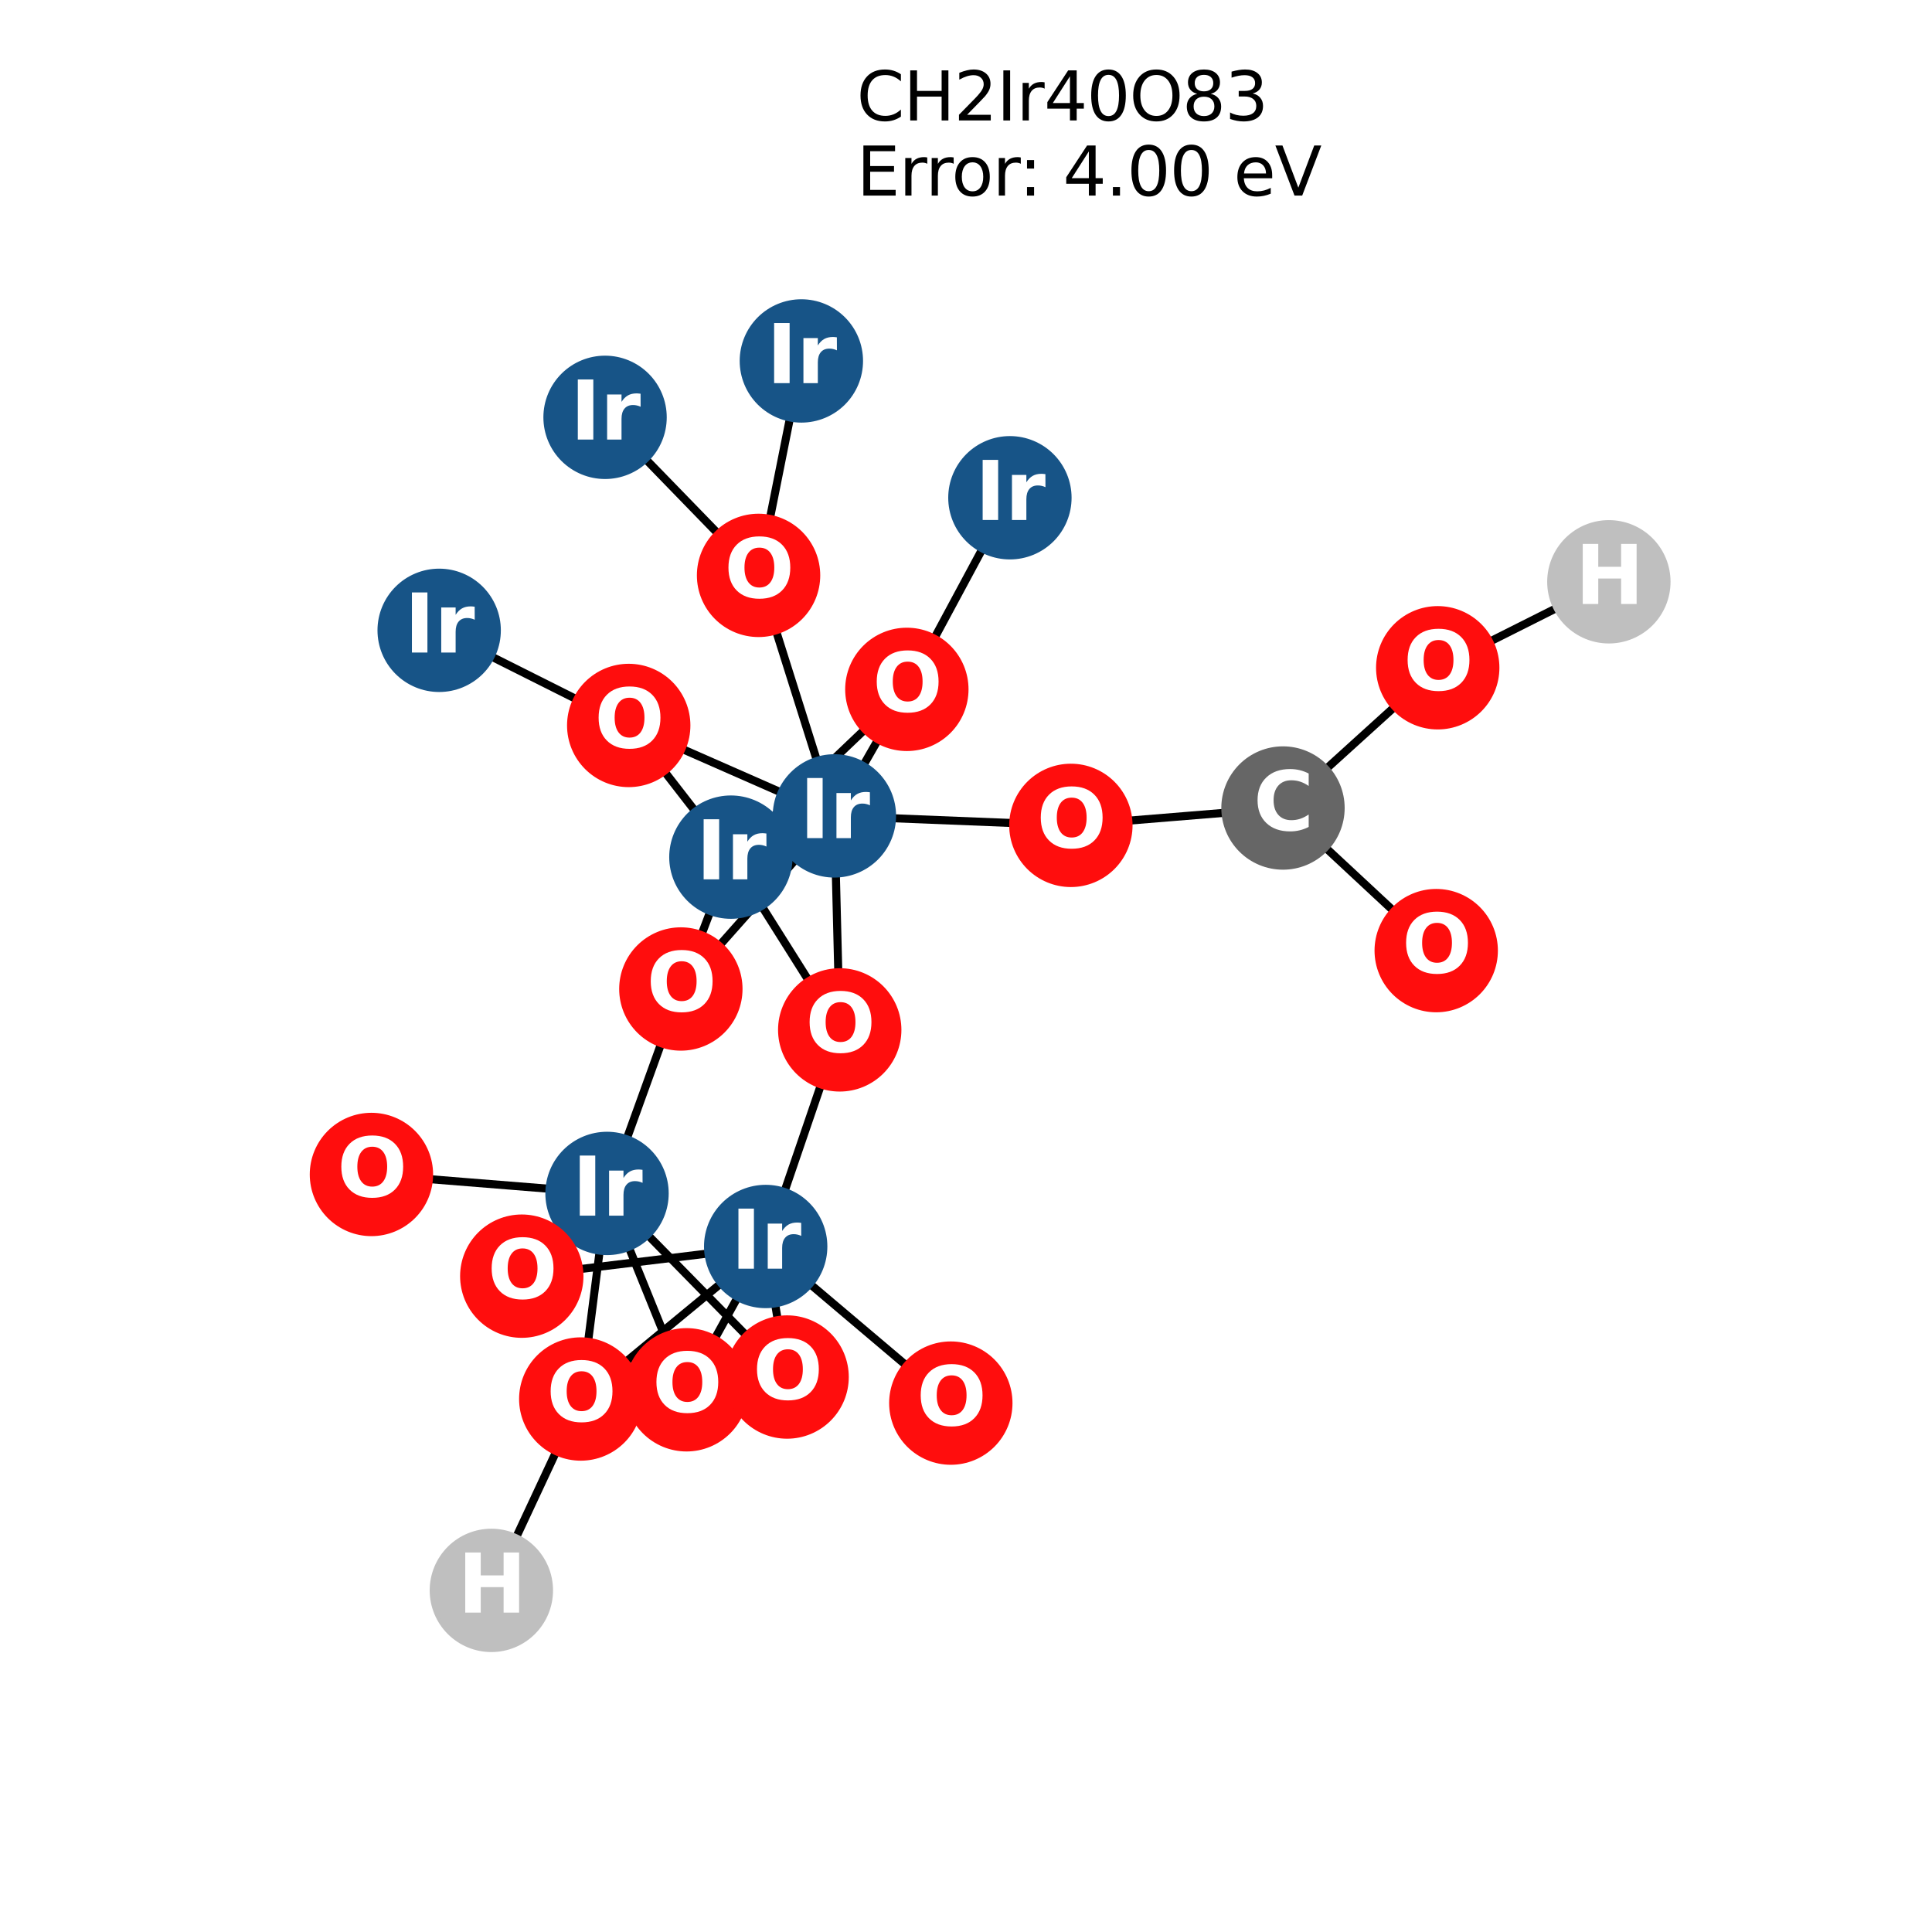 <?xml version="1.0" encoding="utf-8" standalone="no"?>
<!DOCTYPE svg PUBLIC "-//W3C//DTD SVG 1.1//EN"
  "http://www.w3.org/Graphics/SVG/1.1/DTD/svg11.dtd">
<svg xmlns:xlink="http://www.w3.org/1999/xlink" width="288pt" height="288pt" viewBox="0 0 288 288" xmlns="http://www.w3.org/2000/svg" version="1.1">
 <defs>
  <style type="text/css">*{stroke-linejoin: round; stroke-linecap: butt}</style>
 </defs>
 <g id="figure_1">
  <g id="patch_1">
   <path d="M 0 288 
L 288 288 
L 288 0 
L 0 0 
z
" style="fill: #ffffff"/>
  </g>
  <g id="axes_1">
   <g id="LineCollection_1">
    <path d="M 102.341 207.175 
L 114.139 185.812 
" clip-path="url(#p8d6317c1da)" style="fill: none; stroke: #000000; stroke-width: 1.2"/>
    <path d="M 102.341 207.175 
L 90.488 177.903 
" clip-path="url(#p8d6317c1da)" style="fill: none; stroke: #000000; stroke-width: 1.2"/>
    <path d="M 108.954 127.772 
L 125.177 153.523 
" clip-path="url(#p8d6317c1da)" style="fill: none; stroke: #000000; stroke-width: 1.2"/>
    <path d="M 108.954 127.772 
L 135.183 102.764 
" clip-path="url(#p8d6317c1da)" style="fill: none; stroke: #000000; stroke-width: 1.2"/>
    <path d="M 108.954 127.772 
L 101.494 147.428 
" clip-path="url(#p8d6317c1da)" style="fill: none; stroke: #000000; stroke-width: 1.2"/>
    <path d="M 108.954 127.772 
L 93.723 108.143 
" clip-path="url(#p8d6317c1da)" style="fill: none; stroke: #000000; stroke-width: 1.2"/>
    <path d="M 117.332 205.272 
L 114.139 185.812 
" clip-path="url(#p8d6317c1da)" style="fill: none; stroke: #000000; stroke-width: 1.2"/>
    <path d="M 117.332 205.272 
L 90.488 177.903 
" clip-path="url(#p8d6317c1da)" style="fill: none; stroke: #000000; stroke-width: 1.2"/>
    <path d="M 119.458 53.804 
L 113.078 85.771 
" clip-path="url(#p8d6317c1da)" style="fill: none; stroke: #000000; stroke-width: 1.2"/>
    <path d="M 150.545 74.2 
L 135.183 102.764 
" clip-path="url(#p8d6317c1da)" style="fill: none; stroke: #000000; stroke-width: 1.2"/>
    <path d="M 141.737 209.159 
L 114.139 185.812 
" clip-path="url(#p8d6317c1da)" style="fill: none; stroke: #000000; stroke-width: 1.2"/>
    <path d="M 114.139 185.812 
L 125.177 153.523 
" clip-path="url(#p8d6317c1da)" style="fill: none; stroke: #000000; stroke-width: 1.2"/>
    <path d="M 114.139 185.812 
L 77.78 190.235 
" clip-path="url(#p8d6317c1da)" style="fill: none; stroke: #000000; stroke-width: 1.2"/>
    <path d="M 114.139 185.812 
L 86.574 208.548 
" clip-path="url(#p8d6317c1da)" style="fill: none; stroke: #000000; stroke-width: 1.2"/>
    <path d="M 124.382 121.624 
L 125.177 153.523 
" clip-path="url(#p8d6317c1da)" style="fill: none; stroke: #000000; stroke-width: 1.2"/>
    <path d="M 124.382 121.624 
L 135.183 102.764 
" clip-path="url(#p8d6317c1da)" style="fill: none; stroke: #000000; stroke-width: 1.2"/>
    <path d="M 124.382 121.624 
L 113.078 85.771 
" clip-path="url(#p8d6317c1da)" style="fill: none; stroke: #000000; stroke-width: 1.2"/>
    <path d="M 124.382 121.624 
L 101.494 147.428 
" clip-path="url(#p8d6317c1da)" style="fill: none; stroke: #000000; stroke-width: 1.2"/>
    <path d="M 124.382 121.624 
L 93.723 108.143 
" clip-path="url(#p8d6317c1da)" style="fill: none; stroke: #000000; stroke-width: 1.2"/>
    <path d="M 124.382 121.624 
L 159.634 123.038 
" clip-path="url(#p8d6317c1da)" style="fill: none; stroke: #000000; stroke-width: 1.2"/>
    <path d="M 113.078 85.771 
L 90.196 62.212 
" clip-path="url(#p8d6317c1da)" style="fill: none; stroke: #000000; stroke-width: 1.2"/>
    <path d="M 65.466 93.962 
L 93.723 108.143 
" clip-path="url(#p8d6317c1da)" style="fill: none; stroke: #000000; stroke-width: 1.2"/>
    <path d="M 101.494 147.428 
L 90.488 177.903 
" clip-path="url(#p8d6317c1da)" style="fill: none; stroke: #000000; stroke-width: 1.2"/>
    <path d="M 90.488 177.903 
L 77.78 190.235 
" clip-path="url(#p8d6317c1da)" style="fill: none; stroke: #000000; stroke-width: 1.2"/>
    <path d="M 90.488 177.903 
L 86.574 208.548 
" clip-path="url(#p8d6317c1da)" style="fill: none; stroke: #000000; stroke-width: 1.2"/>
    <path d="M 90.488 177.903 
L 55.369 175.076 
" clip-path="url(#p8d6317c1da)" style="fill: none; stroke: #000000; stroke-width: 1.2"/>
    <path d="M 86.574 208.548 
L 73.246 237.076 
" clip-path="url(#p8d6317c1da)" style="fill: none; stroke: #000000; stroke-width: 1.2"/>
    <path d="M 159.634 123.038 
L 191.253 120.45 
" clip-path="url(#p8d6317c1da)" style="fill: none; stroke: #000000; stroke-width: 1.2"/>
    <path d="M 191.253 120.45 
L 214.094 141.707 
" clip-path="url(#p8d6317c1da)" style="fill: none; stroke: #000000; stroke-width: 1.2"/>
    <path d="M 191.253 120.45 
L 214.32 99.543 
" clip-path="url(#p8d6317c1da)" style="fill: none; stroke: #000000; stroke-width: 1.2"/>
    <path d="M 214.32 99.543 
L 239.831 86.727 
" clip-path="url(#p8d6317c1da)" style="fill: none; stroke: #000000; stroke-width: 1.2"/>
   </g>
   <g id="PathCollection_1">
    <defs>
     <path id="C0_0_2a90a11720" d="M 0 8.944 
C 2.372 8.944 4.647 8.002 6.325 6.325 
C 8.002 4.647 8.944 2.372 8.944 -0 
C 8.944 -2.372 8.002 -4.647 6.325 -6.325 
C 4.647 -8.002 2.372 -8.944 0 -8.944 
C -2.372 -8.944 -4.647 -8.002 -6.325 -6.325 
C -8.002 -4.647 -8.944 -2.372 -8.944 0 
C -8.944 2.372 -8.002 4.647 -6.325 6.325 
C -4.647 8.002 -2.372 8.944 0 8.944 
z
"/>
    </defs>
    <g clip-path="url(#p8d6317c1da)">
     <use xlink:href="#C0_0_2a90a11720" x="102.341" y="207.175" style="fill: #ff0d0d; stroke: #ff0d0d; stroke-width: 0.5"/>
    </g>
    <g clip-path="url(#p8d6317c1da)">
     <use xlink:href="#C0_0_2a90a11720" x="108.954" y="127.772" style="fill: #175487; stroke: #175487; stroke-width: 0.5"/>
    </g>
    <g clip-path="url(#p8d6317c1da)">
     <use xlink:href="#C0_0_2a90a11720" x="117.332" y="205.272" style="fill: #ff0d0d; stroke: #ff0d0d; stroke-width: 0.5"/>
    </g>
    <g clip-path="url(#p8d6317c1da)">
     <use xlink:href="#C0_0_2a90a11720" x="119.458" y="53.804" style="fill: #175487; stroke: #175487; stroke-width: 0.5"/>
    </g>
    <g clip-path="url(#p8d6317c1da)">
     <use xlink:href="#C0_0_2a90a11720" x="150.545" y="74.2" style="fill: #175487; stroke: #175487; stroke-width: 0.5"/>
    </g>
    <g clip-path="url(#p8d6317c1da)">
     <use xlink:href="#C0_0_2a90a11720" x="141.737" y="209.159" style="fill: #ff0d0d; stroke: #ff0d0d; stroke-width: 0.5"/>
    </g>
    <g clip-path="url(#p8d6317c1da)">
     <use xlink:href="#C0_0_2a90a11720" x="114.139" y="185.812" style="fill: #175487; stroke: #175487; stroke-width: 0.5"/>
    </g>
    <g clip-path="url(#p8d6317c1da)">
     <use xlink:href="#C0_0_2a90a11720" x="124.382" y="121.624" style="fill: #175487; stroke: #175487; stroke-width: 0.5"/>
    </g>
    <g clip-path="url(#p8d6317c1da)">
     <use xlink:href="#C0_0_2a90a11720" x="113.078" y="85.771" style="fill: #ff0d0d; stroke: #ff0d0d; stroke-width: 0.5"/>
    </g>
    <g clip-path="url(#p8d6317c1da)">
     <use xlink:href="#C0_0_2a90a11720" x="90.196" y="62.212" style="fill: #175487; stroke: #175487; stroke-width: 0.5"/>
    </g>
    <g clip-path="url(#p8d6317c1da)">
     <use xlink:href="#C0_0_2a90a11720" x="65.466" y="93.962" style="fill: #175487; stroke: #175487; stroke-width: 0.5"/>
    </g>
    <g clip-path="url(#p8d6317c1da)">
     <use xlink:href="#C0_0_2a90a11720" x="101.494" y="147.428" style="fill: #ff0d0d; stroke: #ff0d0d; stroke-width: 0.5"/>
    </g>
    <g clip-path="url(#p8d6317c1da)">
     <use xlink:href="#C0_0_2a90a11720" x="93.723" y="108.143" style="fill: #ff0d0d; stroke: #ff0d0d; stroke-width: 0.5"/>
    </g>
    <g clip-path="url(#p8d6317c1da)">
     <use xlink:href="#C0_0_2a90a11720" x="90.488" y="177.903" style="fill: #175487; stroke: #175487; stroke-width: 0.5"/>
    </g>
    <g clip-path="url(#p8d6317c1da)">
     <use xlink:href="#C0_0_2a90a11720" x="77.78" y="190.235" style="fill: #ff0d0d; stroke: #ff0d0d; stroke-width: 0.5"/>
    </g>
    <g clip-path="url(#p8d6317c1da)">
     <use xlink:href="#C0_0_2a90a11720" x="135.183" y="102.764" style="fill: #ff0d0d; stroke: #ff0d0d; stroke-width: 0.5"/>
    </g>
    <g clip-path="url(#p8d6317c1da)">
     <use xlink:href="#C0_0_2a90a11720" x="86.574" y="208.548" style="fill: #ff0d0d; stroke: #ff0d0d; stroke-width: 0.5"/>
    </g>
    <g clip-path="url(#p8d6317c1da)">
     <use xlink:href="#C0_0_2a90a11720" x="125.177" y="153.523" style="fill: #ff0d0d; stroke: #ff0d0d; stroke-width: 0.5"/>
    </g>
    <g clip-path="url(#p8d6317c1da)">
     <use xlink:href="#C0_0_2a90a11720" x="55.369" y="175.076" style="fill: #ff0d0d; stroke: #ff0d0d; stroke-width: 0.5"/>
    </g>
    <g clip-path="url(#p8d6317c1da)">
     <use xlink:href="#C0_0_2a90a11720" x="159.634" y="123.038" style="fill: #ff0d0d; stroke: #ff0d0d; stroke-width: 0.5"/>
    </g>
    <g clip-path="url(#p8d6317c1da)">
     <use xlink:href="#C0_0_2a90a11720" x="191.253" y="120.45" style="fill: #666666; stroke: #666666; stroke-width: 0.5"/>
    </g>
    <g clip-path="url(#p8d6317c1da)">
     <use xlink:href="#C0_0_2a90a11720" x="214.094" y="141.707" style="fill: #ff0d0d; stroke: #ff0d0d; stroke-width: 0.5"/>
    </g>
    <g clip-path="url(#p8d6317c1da)">
     <use xlink:href="#C0_0_2a90a11720" x="73.246" y="237.076" style="fill: #bfbfbf; stroke: #bfbfbf; stroke-width: 0.5"/>
    </g>
    <g clip-path="url(#p8d6317c1da)">
     <use xlink:href="#C0_0_2a90a11720" x="214.32" y="99.543" style="fill: #ff0d0d; stroke: #ff0d0d; stroke-width: 0.5"/>
    </g>
    <g clip-path="url(#p8d6317c1da)">
     <use xlink:href="#C0_0_2a90a11720" x="239.831" y="86.727" style="fill: #bfbfbf; stroke: #bfbfbf; stroke-width: 0.5"/>
    </g>
   </g>
   <g id="text_1">
    <g clip-path="url(#p8d6317c1da)">
     <!-- O -->
     <g style="fill: #ffffff" transform="translate(97.24 210.487) scale(0.12 -0.12)">
      <defs>
       <path id="DejaVuSans-Bold-4f" d="M 2719 3878 
Q 2169 3878 1866 3472 
Q 1563 3066 1563 2328 
Q 1563 1594 1866 1187 
Q 2169 781 2719 781 
Q 3272 781 3575 1187 
Q 3878 1594 3878 2328 
Q 3878 3066 3575 3472 
Q 3272 3878 2719 3878 
z
M 2719 4750 
Q 3844 4750 4481 4106 
Q 5119 3463 5119 2328 
Q 5119 1197 4481 553 
Q 3844 -91 2719 -91 
Q 1597 -91 958 553 
Q 319 1197 319 2328 
Q 319 3463 958 4106 
Q 1597 4750 2719 4750 
z
" transform="scale(0.016)"/>
      </defs>
      <use xlink:href="#DejaVuSans-Bold-4f"/>
     </g>
    </g>
   </g>
   <g id="text_2">
    <g clip-path="url(#p8d6317c1da)">
     <!-- Ir -->
     <g style="fill: #ffffff" transform="translate(103.763 131.083) scale(0.12 -0.12)">
      <defs>
       <path id="DejaVuSans-Bold-49" d="M 588 4666 
L 1791 4666 
L 1791 0 
L 588 0 
L 588 4666 
z
" transform="scale(0.016)"/>
       <path id="DejaVuSans-Bold-72" d="M 3138 2547 
Q 2991 2616 2845 2648 
Q 2700 2681 2553 2681 
Q 2122 2681 1889 2404 
Q 1656 2128 1656 1613 
L 1656 0 
L 538 0 
L 538 3500 
L 1656 3500 
L 1656 2925 
Q 1872 3269 2151 3426 
Q 2431 3584 2822 3584 
Q 2878 3584 2943 3579 
Q 3009 3575 3134 3559 
L 3138 2547 
z
" transform="scale(0.016)"/>
      </defs>
      <use xlink:href="#DejaVuSans-Bold-49"/>
      <use xlink:href="#DejaVuSans-Bold-72" transform="translate(37.207 0)"/>
     </g>
    </g>
   </g>
   <g id="text_3">
    <g clip-path="url(#p8d6317c1da)">
     <!-- O -->
     <g style="fill: #ffffff" transform="translate(112.231 208.584) scale(0.12 -0.12)">
      <use xlink:href="#DejaVuSans-Bold-4f"/>
     </g>
    </g>
   </g>
   <g id="text_4">
    <g clip-path="url(#p8d6317c1da)">
     <!-- Ir -->
     <g style="fill: #ffffff" transform="translate(114.268 57.115) scale(0.12 -0.12)">
      <use xlink:href="#DejaVuSans-Bold-49"/>
      <use xlink:href="#DejaVuSans-Bold-72" transform="translate(37.207 0)"/>
     </g>
    </g>
   </g>
   <g id="text_5">
    <g clip-path="url(#p8d6317c1da)">
     <!-- Ir -->
     <g style="fill: #ffffff" transform="translate(145.354 77.512) scale(0.12 -0.12)">
      <use xlink:href="#DejaVuSans-Bold-49"/>
      <use xlink:href="#DejaVuSans-Bold-72" transform="translate(37.207 0)"/>
     </g>
    </g>
   </g>
   <g id="text_6">
    <g clip-path="url(#p8d6317c1da)">
     <!-- O -->
     <g style="fill: #ffffff" transform="translate(136.636 212.47) scale(0.12 -0.12)">
      <use xlink:href="#DejaVuSans-Bold-4f"/>
     </g>
    </g>
   </g>
   <g id="text_7">
    <g clip-path="url(#p8d6317c1da)">
     <!-- Ir -->
     <g style="fill: #ffffff" transform="translate(108.948 189.123) scale(0.12 -0.12)">
      <use xlink:href="#DejaVuSans-Bold-49"/>
      <use xlink:href="#DejaVuSans-Bold-72" transform="translate(37.207 0)"/>
     </g>
    </g>
   </g>
   <g id="text_8">
    <g clip-path="url(#p8d6317c1da)">
     <!-- Ir -->
     <g style="fill: #ffffff" transform="translate(119.191 124.935) scale(0.12 -0.12)">
      <use xlink:href="#DejaVuSans-Bold-49"/>
      <use xlink:href="#DejaVuSans-Bold-72" transform="translate(37.207 0)"/>
     </g>
    </g>
   </g>
   <g id="text_9">
    <g clip-path="url(#p8d6317c1da)">
     <!-- O -->
     <g style="fill: #ffffff" transform="translate(107.977 89.082) scale(0.12 -0.12)">
      <use xlink:href="#DejaVuSans-Bold-4f"/>
     </g>
    </g>
   </g>
   <g id="text_10">
    <g clip-path="url(#p8d6317c1da)">
     <!-- Ir -->
     <g style="fill: #ffffff" transform="translate(85.005 65.524) scale(0.12 -0.12)">
      <use xlink:href="#DejaVuSans-Bold-49"/>
      <use xlink:href="#DejaVuSans-Bold-72" transform="translate(37.207 0)"/>
     </g>
    </g>
   </g>
   <g id="text_11">
    <g clip-path="url(#p8d6317c1da)">
     <!-- Ir -->
     <g style="fill: #ffffff" transform="translate(60.276 97.273) scale(0.12 -0.12)">
      <use xlink:href="#DejaVuSans-Bold-49"/>
      <use xlink:href="#DejaVuSans-Bold-72" transform="translate(37.207 0)"/>
     </g>
    </g>
   </g>
   <g id="text_12">
    <g clip-path="url(#p8d6317c1da)">
     <!-- O -->
     <g style="fill: #ffffff" transform="translate(96.394 150.739) scale(0.12 -0.12)">
      <use xlink:href="#DejaVuSans-Bold-4f"/>
     </g>
    </g>
   </g>
   <g id="text_13">
    <g clip-path="url(#p8d6317c1da)">
     <!-- O -->
     <g style="fill: #ffffff" transform="translate(88.623 111.454) scale(0.12 -0.12)">
      <use xlink:href="#DejaVuSans-Bold-4f"/>
     </g>
    </g>
   </g>
   <g id="text_14">
    <g clip-path="url(#p8d6317c1da)">
     <!-- Ir -->
     <g style="fill: #ffffff" transform="translate(85.297 181.215) scale(0.12 -0.12)">
      <use xlink:href="#DejaVuSans-Bold-49"/>
      <use xlink:href="#DejaVuSans-Bold-72" transform="translate(37.207 0)"/>
     </g>
    </g>
   </g>
   <g id="text_15">
    <g clip-path="url(#p8d6317c1da)">
     <!-- O -->
     <g style="fill: #ffffff" transform="translate(72.679 193.547) scale(0.12 -0.12)">
      <use xlink:href="#DejaVuSans-Bold-4f"/>
     </g>
    </g>
   </g>
   <g id="text_16">
    <g clip-path="url(#p8d6317c1da)">
     <!-- O -->
     <g style="fill: #ffffff" transform="translate(130.082 106.076) scale(0.12 -0.12)">
      <use xlink:href="#DejaVuSans-Bold-4f"/>
     </g>
    </g>
   </g>
   <g id="text_17">
    <g clip-path="url(#p8d6317c1da)">
     <!-- O -->
     <g style="fill: #ffffff" transform="translate(81.473 211.859) scale(0.12 -0.12)">
      <use xlink:href="#DejaVuSans-Bold-4f"/>
     </g>
    </g>
   </g>
   <g id="text_18">
    <g clip-path="url(#p8d6317c1da)">
     <!-- O -->
     <g style="fill: #ffffff" transform="translate(120.076 156.835) scale(0.12 -0.12)">
      <use xlink:href="#DejaVuSans-Bold-4f"/>
     </g>
    </g>
   </g>
   <g id="text_19">
    <g clip-path="url(#p8d6317c1da)">
     <!-- O -->
     <g style="fill: #ffffff" transform="translate(50.268 178.387) scale(0.12 -0.12)">
      <use xlink:href="#DejaVuSans-Bold-4f"/>
     </g>
    </g>
   </g>
   <g id="text_20">
    <g clip-path="url(#p8d6317c1da)">
     <!-- O -->
     <g style="fill: #ffffff" transform="translate(154.534 126.349) scale(0.12 -0.12)">
      <use xlink:href="#DejaVuSans-Bold-4f"/>
     </g>
    </g>
   </g>
   <g id="text_21">
    <g clip-path="url(#p8d6317c1da)">
     <!-- C -->
     <g style="fill: #ffffff" transform="translate(186.85 123.761) scale(0.12 -0.12)">
      <defs>
       <path id="DejaVuSans-Bold-43" d="M 4288 256 
Q 3956 84 3597 -3 
Q 3238 -91 2847 -91 
Q 1681 -91 1000 561 
Q 319 1213 319 2328 
Q 319 3447 1000 4098 
Q 1681 4750 2847 4750 
Q 3238 4750 3597 4662 
Q 3956 4575 4288 4403 
L 4288 3438 
Q 3953 3666 3628 3772 
Q 3303 3878 2944 3878 
Q 2300 3878 1931 3465 
Q 1563 3053 1563 2328 
Q 1563 1606 1931 1193 
Q 2300 781 2944 781 
Q 3303 781 3628 887 
Q 3953 994 4288 1222 
L 4288 256 
z
" transform="scale(0.016)"/>
      </defs>
      <use xlink:href="#DejaVuSans-Bold-43"/>
     </g>
    </g>
   </g>
   <g id="text_22">
    <g clip-path="url(#p8d6317c1da)">
     <!-- O -->
     <g style="fill: #ffffff" transform="translate(208.993 145.018) scale(0.12 -0.12)">
      <use xlink:href="#DejaVuSans-Bold-4f"/>
     </g>
    </g>
   </g>
   <g id="text_23">
    <g clip-path="url(#p8d6317c1da)">
     <!-- H -->
     <g style="fill: #ffffff" transform="translate(68.225 240.388) scale(0.12 -0.12)">
      <defs>
       <path id="DejaVuSans-Bold-48" d="M 588 4666 
L 1791 4666 
L 1791 2888 
L 3566 2888 
L 3566 4666 
L 4769 4666 
L 4769 0 
L 3566 0 
L 3566 1978 
L 1791 1978 
L 1791 0 
L 588 0 
L 588 4666 
z
" transform="scale(0.016)"/>
      </defs>
      <use xlink:href="#DejaVuSans-Bold-48"/>
     </g>
    </g>
   </g>
   <g id="text_24">
    <g clip-path="url(#p8d6317c1da)">
     <!-- O -->
     <g style="fill: #ffffff" transform="translate(209.219 102.854) scale(0.12 -0.12)">
      <use xlink:href="#DejaVuSans-Bold-4f"/>
     </g>
    </g>
   </g>
   <g id="text_25">
    <g clip-path="url(#p8d6317c1da)">
     <!-- H -->
     <g style="fill: #ffffff" transform="translate(234.81 90.038) scale(0.12 -0.12)">
      <use xlink:href="#DejaVuSans-Bold-48"/>
     </g>
    </g>
   </g>
   <g id="text_26">
    <!-- CH2Ir40O83 -->
    <g transform="translate(127.7 17.958) scale(0.1 -0.1)">
     <defs>
      <path id="DejaVuSans-43" d="M 4122 4306 
L 4122 3641 
Q 3803 3938 3442 4084 
Q 3081 4231 2675 4231 
Q 1875 4231 1450 3742 
Q 1025 3253 1025 2328 
Q 1025 1406 1450 917 
Q 1875 428 2675 428 
Q 3081 428 3442 575 
Q 3803 722 4122 1019 
L 4122 359 
Q 3791 134 3420 21 
Q 3050 -91 2638 -91 
Q 1578 -91 968 557 
Q 359 1206 359 2328 
Q 359 3453 968 4101 
Q 1578 4750 2638 4750 
Q 3056 4750 3426 4639 
Q 3797 4528 4122 4306 
z
" transform="scale(0.016)"/>
      <path id="DejaVuSans-48" d="M 628 4666 
L 1259 4666 
L 1259 2753 
L 3553 2753 
L 3553 4666 
L 4184 4666 
L 4184 0 
L 3553 0 
L 3553 2222 
L 1259 2222 
L 1259 0 
L 628 0 
L 628 4666 
z
" transform="scale(0.016)"/>
      <path id="DejaVuSans-32" d="M 1228 531 
L 3431 531 
L 3431 0 
L 469 0 
L 469 531 
Q 828 903 1448 1529 
Q 2069 2156 2228 2338 
Q 2531 2678 2651 2914 
Q 2772 3150 2772 3378 
Q 2772 3750 2511 3984 
Q 2250 4219 1831 4219 
Q 1534 4219 1204 4116 
Q 875 4013 500 3803 
L 500 4441 
Q 881 4594 1212 4672 
Q 1544 4750 1819 4750 
Q 2544 4750 2975 4387 
Q 3406 4025 3406 3419 
Q 3406 3131 3298 2873 
Q 3191 2616 2906 2266 
Q 2828 2175 2409 1742 
Q 1991 1309 1228 531 
z
" transform="scale(0.016)"/>
      <path id="DejaVuSans-49" d="M 628 4666 
L 1259 4666 
L 1259 0 
L 628 0 
L 628 4666 
z
" transform="scale(0.016)"/>
      <path id="DejaVuSans-72" d="M 2631 2963 
Q 2534 3019 2420 3045 
Q 2306 3072 2169 3072 
Q 1681 3072 1420 2755 
Q 1159 2438 1159 1844 
L 1159 0 
L 581 0 
L 581 3500 
L 1159 3500 
L 1159 2956 
Q 1341 3275 1631 3429 
Q 1922 3584 2338 3584 
Q 2397 3584 2469 3576 
Q 2541 3569 2628 3553 
L 2631 2963 
z
" transform="scale(0.016)"/>
      <path id="DejaVuSans-34" d="M 2419 4116 
L 825 1625 
L 2419 1625 
L 2419 4116 
z
M 2253 4666 
L 3047 4666 
L 3047 1625 
L 3713 1625 
L 3713 1100 
L 3047 1100 
L 3047 0 
L 2419 0 
L 2419 1100 
L 313 1100 
L 313 1709 
L 2253 4666 
z
" transform="scale(0.016)"/>
      <path id="DejaVuSans-30" d="M 2034 4250 
Q 1547 4250 1301 3770 
Q 1056 3291 1056 2328 
Q 1056 1369 1301 889 
Q 1547 409 2034 409 
Q 2525 409 2770 889 
Q 3016 1369 3016 2328 
Q 3016 3291 2770 3770 
Q 2525 4250 2034 4250 
z
M 2034 4750 
Q 2819 4750 3233 4129 
Q 3647 3509 3647 2328 
Q 3647 1150 3233 529 
Q 2819 -91 2034 -91 
Q 1250 -91 836 529 
Q 422 1150 422 2328 
Q 422 3509 836 4129 
Q 1250 4750 2034 4750 
z
" transform="scale(0.016)"/>
      <path id="DejaVuSans-4f" d="M 2522 4238 
Q 1834 4238 1429 3725 
Q 1025 3213 1025 2328 
Q 1025 1447 1429 934 
Q 1834 422 2522 422 
Q 3209 422 3611 934 
Q 4013 1447 4013 2328 
Q 4013 3213 3611 3725 
Q 3209 4238 2522 4238 
z
M 2522 4750 
Q 3503 4750 4090 4092 
Q 4678 3434 4678 2328 
Q 4678 1225 4090 567 
Q 3503 -91 2522 -91 
Q 1538 -91 948 565 
Q 359 1222 359 2328 
Q 359 3434 948 4092 
Q 1538 4750 2522 4750 
z
" transform="scale(0.016)"/>
      <path id="DejaVuSans-38" d="M 2034 2216 
Q 1584 2216 1326 1975 
Q 1069 1734 1069 1313 
Q 1069 891 1326 650 
Q 1584 409 2034 409 
Q 2484 409 2743 651 
Q 3003 894 3003 1313 
Q 3003 1734 2745 1975 
Q 2488 2216 2034 2216 
z
M 1403 2484 
Q 997 2584 770 2862 
Q 544 3141 544 3541 
Q 544 4100 942 4425 
Q 1341 4750 2034 4750 
Q 2731 4750 3128 4425 
Q 3525 4100 3525 3541 
Q 3525 3141 3298 2862 
Q 3072 2584 2669 2484 
Q 3125 2378 3379 2068 
Q 3634 1759 3634 1313 
Q 3634 634 3220 271 
Q 2806 -91 2034 -91 
Q 1263 -91 848 271 
Q 434 634 434 1313 
Q 434 1759 690 2068 
Q 947 2378 1403 2484 
z
M 1172 3481 
Q 1172 3119 1398 2916 
Q 1625 2713 2034 2713 
Q 2441 2713 2670 2916 
Q 2900 3119 2900 3481 
Q 2900 3844 2670 4047 
Q 2441 4250 2034 4250 
Q 1625 4250 1398 4047 
Q 1172 3844 1172 3481 
z
" transform="scale(0.016)"/>
      <path id="DejaVuSans-33" d="M 2597 2516 
Q 3050 2419 3304 2112 
Q 3559 1806 3559 1356 
Q 3559 666 3084 287 
Q 2609 -91 1734 -91 
Q 1441 -91 1130 -33 
Q 819 25 488 141 
L 488 750 
Q 750 597 1062 519 
Q 1375 441 1716 441 
Q 2309 441 2620 675 
Q 2931 909 2931 1356 
Q 2931 1769 2642 2001 
Q 2353 2234 1838 2234 
L 1294 2234 
L 1294 2753 
L 1863 2753 
Q 2328 2753 2575 2939 
Q 2822 3125 2822 3475 
Q 2822 3834 2567 4026 
Q 2313 4219 1838 4219 
Q 1578 4219 1281 4162 
Q 984 4106 628 3988 
L 628 4550 
Q 988 4650 1302 4700 
Q 1616 4750 1894 4750 
Q 2613 4750 3031 4423 
Q 3450 4097 3450 3541 
Q 3450 3153 3228 2886 
Q 3006 2619 2597 2516 
z
" transform="scale(0.016)"/>
     </defs>
     <use xlink:href="#DejaVuSans-43"/>
     <use xlink:href="#DejaVuSans-48" transform="translate(69.824 0)"/>
     <use xlink:href="#DejaVuSans-32" transform="translate(145.02 0)"/>
     <use xlink:href="#DejaVuSans-49" transform="translate(208.643 0)"/>
     <use xlink:href="#DejaVuSans-72" transform="translate(238.135 0)"/>
     <use xlink:href="#DejaVuSans-34" transform="translate(279.248 0)"/>
     <use xlink:href="#DejaVuSans-30" transform="translate(342.871 0)"/>
     <use xlink:href="#DejaVuSans-4f" transform="translate(406.494 0)"/>
     <use xlink:href="#DejaVuSans-38" transform="translate(485.205 0)"/>
     <use xlink:href="#DejaVuSans-33" transform="translate(548.828 0)"/>
    </g>
    <!-- Error: 4.00 eV -->
    <g transform="translate(127.7 29.156) scale(0.1 -0.1)">
     <defs>
      <path id="DejaVuSans-45" d="M 628 4666 
L 3578 4666 
L 3578 4134 
L 1259 4134 
L 1259 2753 
L 3481 2753 
L 3481 2222 
L 1259 2222 
L 1259 531 
L 3634 531 
L 3634 0 
L 628 0 
L 628 4666 
z
" transform="scale(0.016)"/>
      <path id="DejaVuSans-6f" d="M 1959 3097 
Q 1497 3097 1228 2736 
Q 959 2375 959 1747 
Q 959 1119 1226 758 
Q 1494 397 1959 397 
Q 2419 397 2687 759 
Q 2956 1122 2956 1747 
Q 2956 2369 2687 2733 
Q 2419 3097 1959 3097 
z
M 1959 3584 
Q 2709 3584 3137 3096 
Q 3566 2609 3566 1747 
Q 3566 888 3137 398 
Q 2709 -91 1959 -91 
Q 1206 -91 779 398 
Q 353 888 353 1747 
Q 353 2609 779 3096 
Q 1206 3584 1959 3584 
z
" transform="scale(0.016)"/>
      <path id="DejaVuSans-3a" d="M 750 794 
L 1409 794 
L 1409 0 
L 750 0 
L 750 794 
z
M 750 3309 
L 1409 3309 
L 1409 2516 
L 750 2516 
L 750 3309 
z
" transform="scale(0.016)"/>
      <path id="DejaVuSans-20" transform="scale(0.016)"/>
      <path id="DejaVuSans-2e" d="M 684 794 
L 1344 794 
L 1344 0 
L 684 0 
L 684 794 
z
" transform="scale(0.016)"/>
      <path id="DejaVuSans-65" d="M 3597 1894 
L 3597 1613 
L 953 1613 
Q 991 1019 1311 708 
Q 1631 397 2203 397 
Q 2534 397 2845 478 
Q 3156 559 3463 722 
L 3463 178 
Q 3153 47 2828 -22 
Q 2503 -91 2169 -91 
Q 1331 -91 842 396 
Q 353 884 353 1716 
Q 353 2575 817 3079 
Q 1281 3584 2069 3584 
Q 2775 3584 3186 3129 
Q 3597 2675 3597 1894 
z
M 3022 2063 
Q 3016 2534 2758 2815 
Q 2500 3097 2075 3097 
Q 1594 3097 1305 2825 
Q 1016 2553 972 2059 
L 3022 2063 
z
" transform="scale(0.016)"/>
      <path id="DejaVuSans-56" d="M 1831 0 
L 50 4666 
L 709 4666 
L 2188 738 
L 3669 4666 
L 4325 4666 
L 2547 0 
L 1831 0 
z
" transform="scale(0.016)"/>
     </defs>
     <use xlink:href="#DejaVuSans-45"/>
     <use xlink:href="#DejaVuSans-72" transform="translate(63.184 0)"/>
     <use xlink:href="#DejaVuSans-72" transform="translate(102.547 0)"/>
     <use xlink:href="#DejaVuSans-6f" transform="translate(141.41 0)"/>
     <use xlink:href="#DejaVuSans-72" transform="translate(202.592 0)"/>
     <use xlink:href="#DejaVuSans-3a" transform="translate(241.955 0)"/>
     <use xlink:href="#DejaVuSans-20" transform="translate(275.646 0)"/>
     <use xlink:href="#DejaVuSans-34" transform="translate(307.434 0)"/>
     <use xlink:href="#DejaVuSans-2e" transform="translate(371.057 0)"/>
     <use xlink:href="#DejaVuSans-30" transform="translate(402.844 0)"/>
     <use xlink:href="#DejaVuSans-30" transform="translate(466.467 0)"/>
     <use xlink:href="#DejaVuSans-20" transform="translate(530.09 0)"/>
     <use xlink:href="#DejaVuSans-65" transform="translate(561.877 0)"/>
     <use xlink:href="#DejaVuSans-56" transform="translate(623.4 0)"/>
    </g>
   </g>
  </g>
 </g>
 <defs>
  <clipPath id="p8d6317c1da">
   <rect x="36" y="34.56" width="223.2" height="221.76"/>
  </clipPath>
 </defs>
</svg>
